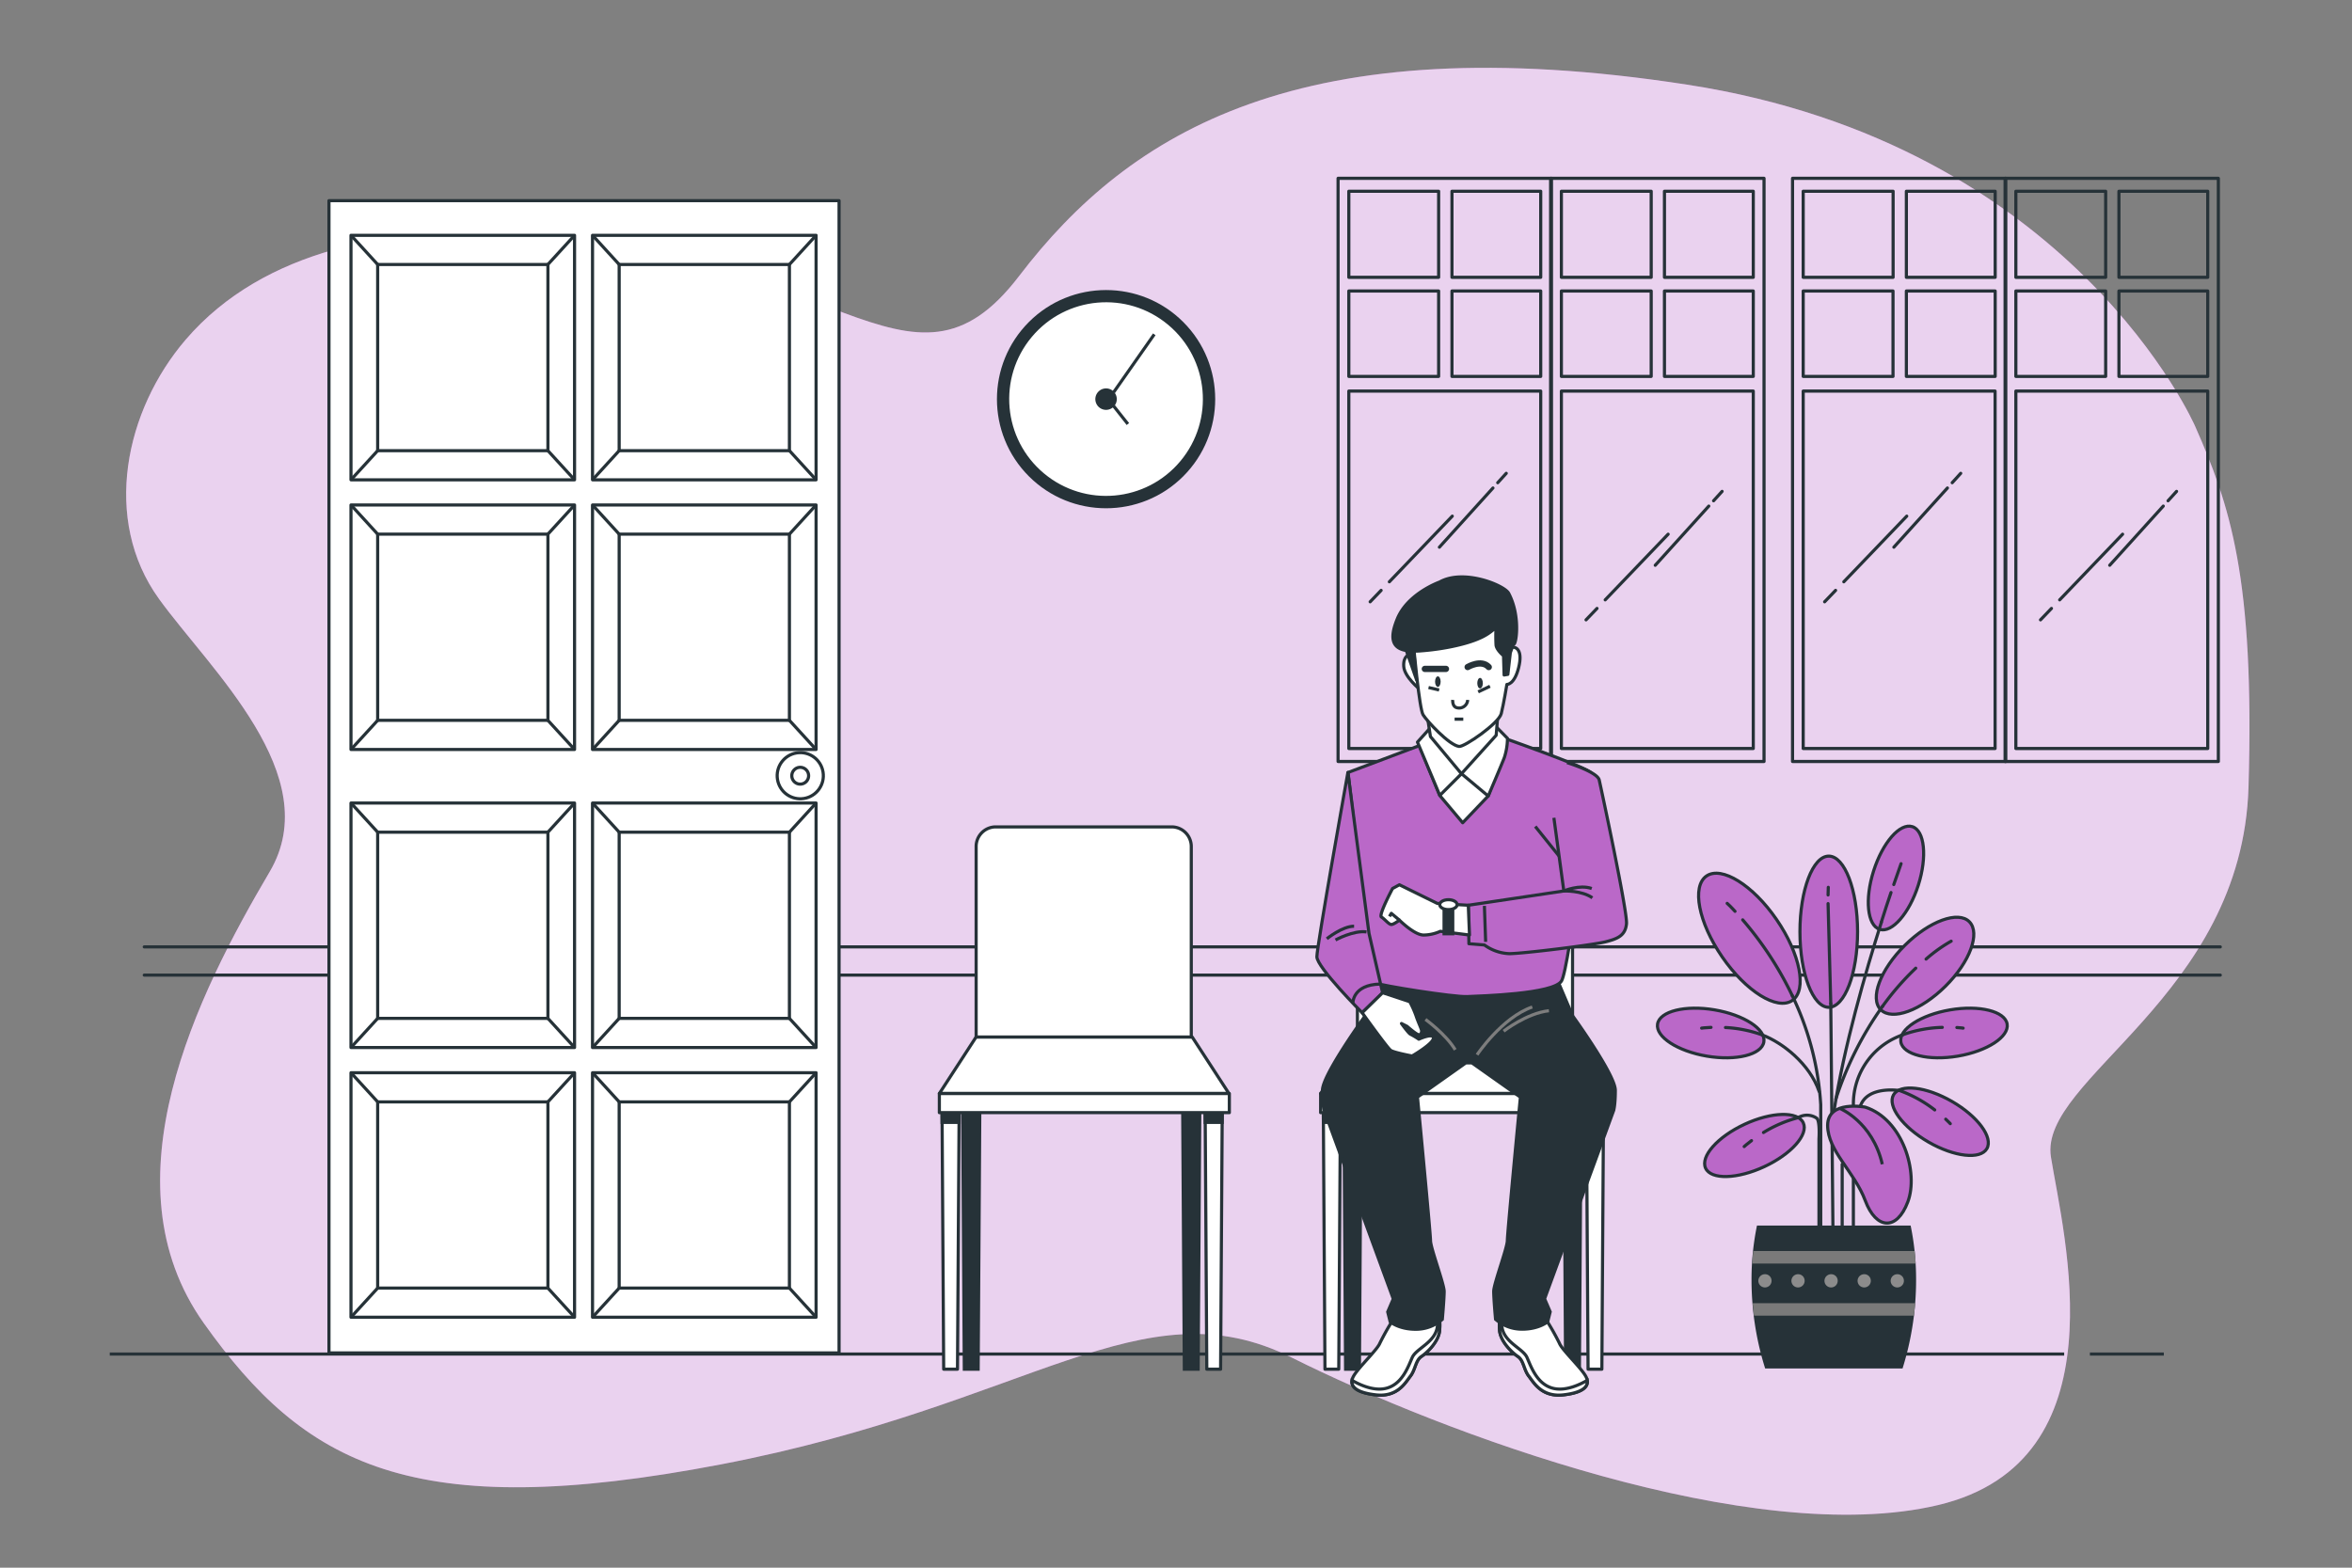 <svg xmlns="http://www.w3.org/2000/svg" viewBox="0 0 750 500"><rect x="0" y="0" width="750" height="500" fill="#808080" stroke="none"/><g id="freepik--background-simple--inject-4"><path d="M700,136S661,46,538,27s-177.89,15-213,61S265,78,162,74c-36.5-1.42-77.72,5.12-102.79,34.33-19.3,22.49-26.82,57.33-8.5,82.7,16.23,22.48,53.37,56.32,35.29,87-23,39-53,99-21,144s66,64,165,45,134-58,182-34,147,61,206,47,40-86,36-111,61-51,63-118S711,161,700,136Z" style="fill:#BA68C8"></path><path d="M700,136S661,46,538,27s-177.89,15-213,61S265,78,162,74c-36.5-1.42-77.72,5.12-102.79,34.33-19.3,22.49-26.82,57.33-8.5,82.7,16.23,22.48,53.37,56.32,35.29,87-23,39-53,99-21,144s66,64,165,45,134-58,182-34,147,61,206,47,40-86,36-111,61-51,63-118S711,161,700,136Z" style="fill:#fff;opacity:0.7"></path></g><g id="freepik--Lines--inject-4"><line x1="708" y1="302" x2="46" y2="302" style="fill:none;stroke:#263238;stroke-linecap:round;stroke-linejoin:round"></line><line x1="708" y1="311" x2="46" y2="311" style="fill:none;stroke:#263238;stroke-linecap:round;stroke-linejoin:round"></line></g><g id="freepik--Plant--inject-4"><ellipse cx="583.15" cy="297.16" rx="9.19" ry="24.11" style="fill:#BA68C8;stroke:#263238;stroke-miterlimit:10"></ellipse><path d="M611.71,282.29c-2.87,9-8.39,15.37-12.33,14.12s-4.8-9.6-1.93-18.64,8.4-15.37,12.34-14.12S614.58,273.25,611.71,282.29Z" style="fill:#BA68C8;stroke:#263238;stroke-miterlimit:10"></path><path d="M544.26,336.84c-9.36-1.59-16.39-6.18-15.7-10.25s8.84-6.09,18.19-4.5,16.39,6.17,15.7,10.24S553.61,338.42,544.26,336.84Z" style="fill:#BA68C8;stroke:#263238;stroke-miterlimit:10"></path><path d="M620.37,314.54c-7.82,7.75-17,11.12-20.63,7.51s-.14-12.81,7.68-20.56S624.47,290.38,628,294,628.18,306.79,620.37,314.54Z" style="fill:#BA68C8;stroke:#263238;stroke-miterlimit:10"></path><path d="M566.51,293.28c7.56,11,9.81,22.53,5,25.82s-14.78-2.92-22.34-13.89-9.81-22.52-5-25.82S559,282.32,566.51,293.28Z" style="fill:#BA68C8;stroke:#263238;stroke-miterlimit:10"></path><line x1="583.79" y1="320.08" x2="584.5" y2="393.43" style="fill:none;stroke:#263238;stroke-linecap:round;stroke-miterlimit:10"></line><line x1="582.93" y1="288.2" x2="583.79" y2="320.08" style="fill:none;stroke:#263238;stroke-linecap:round;stroke-miterlimit:10"></line><line x1="583" y1="283" x2="582.93" y2="285.44" style="fill:none;stroke:#263238;stroke-linecap:round;stroke-miterlimit:10"></line><path d="M571.51,317.54a92.76,92.76,0,0,1,9.08,34.78v45.37" style="fill:none;stroke:#263238;stroke-linecap:round;stroke-miterlimit:10"></path><path d="M555.71,293.38a109,109,0,0,1,15.8,24.16" style="fill:none;stroke:#263238;stroke-linecap:round;stroke-miterlimit:10"></path><path d="M550.75,288.12s1,.87,2.51,2.54" style="fill:none;stroke:#263238;stroke-linecap:round;stroke-miterlimit:10"></path><path d="M600.31,320.94a108.68,108.68,0,0,0-14.9,29.58" style="fill:none;stroke:#263238;stroke-linecap:round;stroke-miterlimit:10"></path><path d="M610.89,308.79a86.4,86.4,0,0,0-10.58,12.15" style="fill:none;stroke:#263238;stroke-linecap:round;stroke-miterlimit:10"></path><path d="M622.18,300.18a48,48,0,0,0-8,5.71" style="fill:none;stroke:#263238;stroke-linecap:round;stroke-miterlimit:10"></path><path d="M599.92,294.17c-5.09,16-11.92,39.71-15.11,60.26" style="fill:none;stroke:#263238;stroke-linecap:round;stroke-miterlimit:10"></path><path d="M603,284.66c-.91,2.7-2,5.91-3.11,9.51" style="fill:none;stroke:#263238;stroke-linecap:round;stroke-miterlimit:10"></path><path d="M606.21,275.46s-.89,2.46-2.33,6.66" style="fill:none;stroke:#263238;stroke-linecap:round;stroke-miterlimit:10"></path><path d="M562,330.11c6.36,2.41,15.06,9.14,18.08,18" style="fill:none;stroke:#263238;stroke-linecap:round;stroke-miterlimit:10"></path><path d="M550.22,327.72A40,40,0,0,1,562,330.11" style="fill:none;stroke:#263238;stroke-linecap:round;stroke-miterlimit:10"></path><path d="M542.61,327.91s1.13-.16,3-.24" style="fill:none;stroke:#263238;stroke-linecap:round;stroke-miterlimit:10"></path><path d="M562.61,372.09c-8.6,4-17,4.24-18.73.5s3.8-10,12.4-14,17-4.23,18.74-.49S571.21,368.08,562.61,372.09Z" style="fill:#BA68C8;stroke:#263238;stroke-miterlimit:10"></path><path d="M562.34,361.2a40.16,40.16,0,0,1,11-4.71,5.5,5.5,0,0,1,5.91.11c1.17.77.78,6.59.78,6.59v30.24" style="fill:none;stroke:#263238;stroke-linecap:round;stroke-miterlimit:10"></path><path d="M556.18,365.69s.84-.78,2.34-1.9" style="fill:none;stroke:#263238;stroke-linecap:round;stroke-miterlimit:10"></path><path d="M624.33,336.84c9.36-1.59,16.39-6.18,15.7-10.25s-8.84-6.09-18.19-4.5-16.39,6.17-15.7,10.24S615,338.42,624.33,336.84Z" style="fill:#BA68C8;stroke:#263238;stroke-miterlimit:10"></path><path d="M606.81,330a30.33,30.33,0,0,0-3.33,1.46A23.33,23.33,0,0,0,591,352.29v40" style="fill:none;stroke:#263238;stroke-linecap:round;stroke-miterlimit:10"></path><path d="M619.35,327.67A41,41,0,0,0,606.81,330" style="fill:none;stroke:#263238;stroke-linecap:round;stroke-miterlimit:10"></path><path d="M626,327.91s-.74-.11-2-.19" style="fill:none;stroke:#263238;stroke-linecap:round;stroke-miterlimit:10"></path><ellipse cx="618.67" cy="357.74" rx="7.48" ry="17.18" transform="translate(-0.21 715.11) rotate(-60.04)" style="fill:#BA68C8;stroke:#263238;stroke-miterlimit:10"></ellipse><path d="M616.94,354a41,41,0,0,0-11.17-6.17s-10.2-1.68-12.53,4.91" style="fill:none;stroke:#263238;stroke-linecap:round;stroke-miterlimit:10"></path><path d="M621.9,358.39s-.51-.56-1.45-1.44" style="fill:none;stroke:#263238;stroke-linecap:round;stroke-miterlimit:10"></path><path d="M594.79,353.11s-12-2.33-12,5.82,8.53,14.73,12,24,10.08,9.69,13.57.39S606.81,357,594.79,353.11Z" style="fill:#BA68C8;stroke:#263238;stroke-miterlimit:10"></path><path d="M586.65,353.5s10.47,4.26,13.57,17.83" style="fill:#BA68C8;stroke:#263238;stroke-miterlimit:10"></path><line x1="587.43" y1="371.33" x2="587.43" y2="393.43" style="fill:none;stroke:#263238;stroke-linecap:round;stroke-miterlimit:10"></line><path d="M606.68,436.46A94.19,94.19,0,0,0,611,408.18a85,85,0,0,0-1.74-17.3h-49a85,85,0,0,0-1.74,17.3,94.19,94.19,0,0,0,4.35,28.28Z" style="fill:#263238"></path><path d="M559.06,399c-.14,1.33-.24,2.68-.32,4h52.13c-.08-1.36-.18-2.71-.32-4Z" style="fill:#7a7a7a"></path><path d="M610.32,419.63c.16-1.34.3-2.69.41-4H558.88c.11,1.35.25,2.7.41,4Z" style="fill:#7a7a7a"></path><path d="M564.91,408.4a2.11,2.11,0,1,1-2.11-2A2.07,2.07,0,0,1,564.91,408.4Z" style="fill:#8c8c8c"></path><path d="M575.46,408.4a2.11,2.11,0,1,1-2.11-2A2.07,2.07,0,0,1,575.46,408.4Z" style="fill:#8c8c8c"></path><path d="M586,408.4a2.11,2.11,0,1,1-2.11-2A2.07,2.07,0,0,1,586,408.4Z" style="fill:#8c8c8c"></path><path d="M596.56,408.4a2.11,2.11,0,1,1-2.11-2A2.07,2.07,0,0,1,596.56,408.4Z" style="fill:#8c8c8c"></path><path d="M607.11,408.4a2.11,2.11,0,1,1-2.11-2A2.07,2.07,0,0,1,607.11,408.4Z" style="fill:#8c8c8c"></path></g><g id="freepik--Window--inject-4"><path d="M426.68,56.87v186h68.05v-186ZM491.3,61V88.45H463V61Zm-32.55,0V88.45H430.11V61ZM430.11,92.81h28.64v27.24H430.11ZM491.3,238.73H430.11v-114H491.3ZM463,120.05V92.81H491.3v27.24Z" style="fill:none;stroke:#263238;stroke-linecap:round;stroke-linejoin:round"></path><path d="M494.46,56.87v186h68.05v-186ZM559.08,61V88.45H530.76V61Zm-32.55,0V88.45H497.89V61ZM497.89,92.81h28.64v27.24H497.89Zm61.19,145.92H497.89v-114h61.19ZM530.76,120.05V92.81h28.32v27.24Z" style="fill:none;stroke:#263238;stroke-linecap:round;stroke-linejoin:round"></path><line x1="476.07" y1="155.64" x2="458.99" y2="174.52" style="fill:none;stroke:#263238;stroke-linecap:round;stroke-linejoin:round"></line><line x1="480.31" y1="150.96" x2="477.59" y2="153.96" style="fill:none;stroke:#263238;stroke-linecap:round;stroke-linejoin:round"></line><line x1="440.41" y1="188.29" x2="436.91" y2="191.94" style="fill:none;stroke:#263238;stroke-linecap:round;stroke-linejoin:round"></line><line x1="463.1" y1="164.62" x2="443.03" y2="185.56" style="fill:none;stroke:#263238;stroke-linecap:round;stroke-linejoin:round"></line><line x1="544.9" y1="161.41" x2="527.82" y2="180.29" style="fill:none;stroke:#263238;stroke-linecap:round;stroke-linejoin:round"></line><line x1="549.14" y1="156.72" x2="546.42" y2="159.72" style="fill:none;stroke:#263238;stroke-linecap:round;stroke-linejoin:round"></line><line x1="509.25" y1="194.05" x2="505.75" y2="197.7" style="fill:none;stroke:#263238;stroke-linecap:round;stroke-linejoin:round"></line><line x1="531.93" y1="170.38" x2="511.86" y2="191.32" style="fill:none;stroke:#263238;stroke-linecap:round;stroke-linejoin:round"></line><path d="M571.6,56.87v186h68v-186ZM636.22,61V88.45H607.9V61Zm-32.55,0V88.45H575V61ZM575,92.81h28.64v27.24H575Zm61.19,145.92H575v-114h61.19ZM607.9,120.05V92.81h28.32v27.24Z" style="fill:none;stroke:#263238;stroke-linecap:round;stroke-linejoin:round"></path><path d="M639.38,56.87v186h68v-186ZM704,61V88.45H675.68V61Zm-32.55,0V88.45H642.81V61ZM642.81,92.81h28.64v27.24H642.81ZM704,238.73H642.81v-114H704ZM675.68,120.05V92.81H704v27.24Z" style="fill:none;stroke:#263238;stroke-linecap:round;stroke-linejoin:round"></path><line x1="620.99" y1="155.64" x2="603.91" y2="174.52" style="fill:none;stroke:#263238;stroke-linecap:round;stroke-linejoin:round"></line><line x1="625.23" y1="150.96" x2="622.51" y2="153.96" style="fill:none;stroke:#263238;stroke-linecap:round;stroke-linejoin:round"></line><line x1="585.33" y1="188.29" x2="581.83" y2="191.94" style="fill:none;stroke:#263238;stroke-linecap:round;stroke-linejoin:round"></line><line x1="608.02" y1="164.62" x2="587.95" y2="185.56" style="fill:none;stroke:#263238;stroke-linecap:round;stroke-linejoin:round"></line><line x1="689.82" y1="161.41" x2="672.74" y2="180.29" style="fill:none;stroke:#263238;stroke-linecap:round;stroke-linejoin:round"></line><line x1="694.06" y1="156.72" x2="691.34" y2="159.72" style="fill:none;stroke:#263238;stroke-linecap:round;stroke-linejoin:round"></line><line x1="654.17" y1="194.05" x2="650.67" y2="197.7" style="fill:none;stroke:#263238;stroke-linecap:round;stroke-linejoin:round"></line><line x1="676.85" y1="170.38" x2="656.78" y2="191.32" style="fill:none;stroke:#263238;stroke-linecap:round;stroke-linejoin:round"></line></g><g id="freepik--Clock--inject-4"><circle cx="352.7" cy="127.3" r="34.3" transform="translate(13.29 286.69) rotate(-45)" style="fill:#263238;stroke:#263238;stroke-linejoin:round"></circle><circle cx="352.7" cy="127.3" r="31.38" transform="translate(28.86 316.32) rotate(-50.12)" style="fill:#fff;stroke:#263238;stroke-linejoin:round"></circle><path d="M355.62,127.3a2.92,2.92,0,1,0-2.92,2.92A2.92,2.92,0,0,0,355.62,127.3Z" style="fill:#263238;stroke:#263238;stroke-linejoin:round"></path><line x1="355.09" y1="129.47" x2="359.66" y2="135.24" style="fill:#fff;stroke:#263238;stroke-linejoin:round"></line><line x1="355.09" y1="125.15" x2="368.07" y2="106.63" style="fill:#fff;stroke:#263238;stroke-linejoin:round"></line></g><g id="freepik--Floor--inject-4"><line x1="658.22" y1="431.86" x2="35" y2="431.86" style="fill:none;stroke:#263238;stroke-linejoin:round"></line><line x1="690" y1="431.86" x2="666.42" y2="431.86" style="fill:none;stroke:#263238;stroke-linejoin:round"></line></g><g id="freepik--Chair--inject-4"><polygon points="305.32 436.69 300.92 436.69 300.4 354.5 305.84 354.5 305.32 436.69" style="fill:#fff;stroke:#263238;stroke-linejoin:round"></polygon><polygon points="300.42 357.98 305.82 357.98 305.84 354.5 300.4 354.5 300.42 357.98" style="fill:#263238;stroke:#263238;stroke-miterlimit:10"></polygon><polygon points="311.91 436.69 307.5 436.69 306.98 354.5 312.43 354.5 311.91 436.69" style="fill:#263238;stroke:#263238;stroke-miterlimit:10"></polygon><polygon points="389.22 436.69 384.82 436.69 384.3 354.5 389.74 354.5 389.22 436.69" style="fill:#fff;stroke:#263238;stroke-linejoin:round"></polygon><polygon points="384.32 357.98 389.72 357.98 389.74 354.5 384.3 354.5 384.32 357.98" style="fill:#263238;stroke:#263238;stroke-miterlimit:10"></polygon><polygon points="382.06 436.69 377.66 436.69 377.14 354.5 382.58 354.5 382.06 436.69" style="fill:#263238;stroke:#263238;stroke-miterlimit:10"></polygon><polygon points="391.89 348.77 299.54 348.77 311.26 330.74 380.16 330.74 391.89 348.77" style="fill:#fff;stroke:#263238;stroke-linejoin:round"></polygon><rect x="299.54" y="348.77" width="92.47" height="6.1" style="fill:#fff;stroke:#263238;stroke-linejoin:round"></rect><path d="M317.52,263.73h56.1a6.25,6.25,0,0,1,6.25,6.25v60.76a0,0,0,0,1,0,0h-68.6a0,0,0,0,1,0,0V270A6.25,6.25,0,0,1,317.52,263.73Z" style="fill:#fff;stroke:#263238;stroke-linejoin:round"></path></g><g id="freepik--Character--inject-4"><polygon points="426.9 436.69 422.5 436.69 421.98 354.5 427.42 354.5 426.9 436.69" style="fill:#fff;stroke:#263238;stroke-linejoin:round"></polygon><polygon points="422 357.98 427.4 357.98 427.42 354.5 421.98 354.5 422 357.98" style="fill:#263238;stroke:#263238;stroke-miterlimit:10"></polygon><polygon points="433.49 436.69 429.08 436.69 428.56 354.5 434 354.5 433.49 436.69" style="fill:#263238;stroke:#263238;stroke-miterlimit:10"></polygon><polygon points="510.8 436.69 506.4 436.69 505.88 354.5 511.32 354.5 510.8 436.69" style="fill:#fff;stroke:#263238;stroke-linejoin:round"></polygon><polygon points="505.9 357.98 511.3 357.98 511.32 354.5 505.88 354.5 505.9 357.98" style="fill:#263238;stroke:#263238;stroke-miterlimit:10"></polygon><polygon points="503.64 436.69 499.24 436.69 498.72 354.5 504.16 354.5 503.64 436.69" style="fill:#263238;stroke:#263238;stroke-miterlimit:10"></polygon><polygon points="513.47 348.77 421.12 348.77 432.85 330.74 501.74 330.74 513.47 348.77" style="fill:#fff;stroke:#263238;stroke-linejoin:round"></polygon><rect x="421.12" y="348.77" width="92.47" height="6.1" style="fill:#fff;stroke:#263238;stroke-linejoin:round"></rect><path d="M439.1,263.73h56.1a6.25,6.25,0,0,1,6.25,6.25v60.76a0,0,0,0,1,0,0h-68.6a0,0,0,0,1,0,0V270A6.25,6.25,0,0,1,439.1,263.73Z" style="fill:#fff;stroke:#263238;stroke-linejoin:round"></path><path d="M444.35,420.71a78.9,78.9,0,0,0-4.36,7.72c-.88,2.18-7,7.86-8.45,10.63s.43,5.1,7.28,5.83,9.32-3.94,10.92-6,1.61-5,3.5-6.26,5.53-4.8,5.82-8.3a17.78,17.78,0,0,0-.43-6Z" style="fill:#fff;stroke:#263238;stroke-miterlimit:10"></path><path d="M459.06,424.35a19.31,19.31,0,0,0-.16-4.67,31.18,31.18,0,0,0-.56,3.36c-.59,5.1-6.7,7-8,9.9s-3.21,8.74-8.6,9.91c-4,.86-8.5-1.37-10.6-2.6-.38,2.23,1.85,4,7.69,4.64,6.85.72,9.32-3.94,10.92-6s1.61-5,3.5-6.26S458.77,427.85,459.06,424.35Z" style="fill:#fff;stroke:#263238;stroke-miterlimit:10"></path><path d="M492.9,420.71a78.43,78.43,0,0,1,4.37,7.72c.87,2.18,7,7.86,8.45,10.63s-.44,5.1-7.29,5.83-9.32-3.94-10.92-6-1.6-5-3.49-6.26-5.54-4.8-5.83-8.3a17.93,17.93,0,0,1,.44-6Z" style="fill:#fff;stroke:#263238;stroke-miterlimit:10"></path><path d="M478.19,424.35a19.84,19.84,0,0,1,.16-4.67,28.67,28.67,0,0,1,.57,3.36c.58,5.1,6.7,7,8,9.9s3.2,8.74,8.59,9.91c4,.86,8.51-1.37,10.61-2.6.37,2.23-1.86,4-7.7,4.64-6.84.72-9.32-3.94-10.92-6s-1.6-5-3.49-6.26S478.48,427.85,478.19,424.35Z" style="fill:#fff;stroke:#263238;stroke-miterlimit:10"></path><path d="M515.09,347.74c0-4.95-13.65-23.8-13.65-23.8l-4.95-11.67-25.2,2.37H465.5l-25.2-2.37-4.95,11.67s-13.65,18.85-13.65,23.8.59,6.53.59,6.53l22,60-1.78,4.15.79,3.17s2.77,2.37,8.11,2.37a12.74,12.74,0,0,0,8.51-3.16s.59-6.53.59-8.91-4.35-13.85-4.35-16.22S452,349.91,452,349.91L467.43,339h1.93l15.46,10.93s-4.16,43.34-4.16,45.71-4.35,13.85-4.35,16.22.59,8.91.59,8.91a12.74,12.74,0,0,0,8.51,3.16c5.34,0,8.11-2.37,8.11-2.37l.8-3.17-1.79-4.15,22-60S515.09,352.68,515.09,347.74Z" style="fill:#263238;stroke:#263238;stroke-miterlimit:10"></path><path d="M471,336.41s7.91-11.87,17.61-15.24" style="fill:none;stroke:#7d7d7d;stroke-miterlimit:10"></path><path d="M479.48,328.89s7.32-5.74,14.44-6.53" style="fill:none;stroke:#7d7d7d;stroke-miterlimit:10"></path><path d="M454.55,325.13s6.53,4.75,9.49,9.69" style="fill:none;stroke:#7d7d7d;stroke-miterlimit:10"></path><path d="M454,237.28l-24.14,9.1L435,290.5s1.78,22.16,3.56,23,24.93,4.55,29.28,4.35,27.5-.79,30.08-4.95,9.69-64.7,9.49-66.28-30.27-12.07-30.27-12.07Z" style="fill:#BA68C8;stroke:#263238;stroke-linejoin:round"></path><path d="M459.1,253.7l7.32,8.71,8.11-8.51s5.34-14.25,5.14-15.83-3.95-4.35-3.95-4.35l-13.66-.4-9.49,4.36Z" style="fill:#fff;stroke:#263238;stroke-linejoin:round"></path><path d="M457.12,231,452,236.69l7.13,17,6.92-6.92,8.51,7.12s4.15-9.69,5.14-12.27a20.38,20.38,0,0,0,1-6.13L475.32,230Z" style="fill:#fff;stroke:#263238;stroke-linejoin:round"></path><polygon points="455.14 228.38 456.13 234.91 466.02 246.78 477.1 234.51 477.69 227.19 465.43 233.13 455.14 228.38" style="fill:#fff;stroke:#263238;stroke-linejoin:round"></polygon><path d="M449.4,208.79s-2,.39-1.78,3.76,5.14,7.32,5.14,7.32l-1.58-12.07Z" style="fill:#fff;stroke:#263238;stroke-linejoin:round"></path><path d="M450.79,206.22s1.78,19.78,3,21.76,8.31,9.7,11.48,10.09c1.68.21,12.66-7.32,13.45-10.48s1.79-9.3,1.79-9.3,2.37.19,3.75-5.35-.79-6.53-1.78-6.53h-1.58s-.39-8.11-1-9.69-26.91,2.18-29.28,4.15S450.79,206.22,450.79,206.22Z" style="fill:#fff;stroke:#263238;stroke-linejoin:round"></path><path d="M472.85,217.89c0,.93-.4,1.68-.89,1.68s-.89-.75-.89-1.68.4-1.68.89-1.68S472.85,217,472.85,217.89Z" style="fill:#263238"></path><path d="M459.39,217.4c0,.92-.4,1.68-.89,1.68s-.89-.76-.89-1.68.4-1.69.89-1.69S459.39,216.47,459.39,217.4Z" style="fill:#263238"></path><path d="M463.25,223.23s-.2,1.78,1,2.38a2.72,2.72,0,0,0,3.76-2.38" style="fill:none;stroke:#263238;stroke-linejoin:round"></path><line x1="463.84" y1="229.37" x2="466.61" y2="229.37" style="fill:none;stroke:#263238;stroke-linejoin:round"></line><line x1="454.35" y1="213.34" x2="461.08" y2="213.34" style="fill:none;stroke:#263238;stroke-linecap:round;stroke-linejoin:round;stroke-width:2px"></line><path d="M468,212.75s4.35-2.58,6.73,0" style="fill:none;stroke:#263238;stroke-linecap:round;stroke-linejoin:round;stroke-width:2px"></path><line x1="455.53" y1="219.28" x2="458.9" y2="220.07" style="fill:none;stroke:#263238;stroke-linejoin:round"></line><line x1="475.12" y1="218.88" x2="471.36" y2="220.66" style="fill:none;stroke:#263238;stroke-linejoin:round"></line><path d="M481.06,189.2c-1.33-2.5-14.25-7.91-22-3.56,0,0-10.09,3.56-13.46,11.67-2.63,6.35-1.61,9.42,2.84,10.17l3.3,9.42-.4-2.77-.48-6.46c.64,0,1.32,0,2.06-.07,8.12-.59,15.24-2.37,18.8-4a16.8,16.8,0,0,0,5.34-3.56,52.61,52.61,0,0,0,0,5.74c.2,1.58,2.38,3.36,2.38,3.36l.19,6.14,1.19-.2.79-6.92,1-2.77C483.34,206.4,485.09,196.77,481.06,189.2Z" style="fill:#263238;stroke:#263238;stroke-linejoin:round"></path><line x1="489.57" y1="263.6" x2="497.68" y2="273.69" style="fill:none;stroke:#263238;stroke-linejoin:round"></line><path d="M495.5,260.83l3.17,23.34-30.47,4.55.2,12.27,4.94.4a14.45,14.45,0,0,0,7.92,2.77c4.35,0,26.71-2.77,30.66-3.76s6.34-2,6.73-5.74-8.11-43.33-8.7-45.9-10.29-5.54-10.29-5.54" style="fill:#BA68C8;stroke:#263238;stroke-linejoin:round"></path><path d="M507.77,286.35c-3.36-2.38-9.1-2.18-9.1-2.18s4.94-2.17,8.9-.79" style="fill:none;stroke:#263238;stroke-linejoin:round"></path><line x1="473.34" y1="288.92" x2="473.74" y2="300.4" style="fill:none;stroke:#263238;stroke-linejoin:round"></line><path d="M468.2,288.72l-9.89-.59-12.07-5.94-2.18,1.19s-4.55,8.51-3.56,9.1,2.37,2.38,3.16,2.38,2.58-1.39,2.58-1.39,4.74,4.75,7.71,4.75a13.17,13.17,0,0,0,5.34-1.19l9.3,1.19Z" style="fill:#fff;stroke:#263238;stroke-linejoin:round"></path><polyline points="446.24 293.47 443.66 291.3 443.07 292.29" style="fill:none;stroke:#263238;stroke-linejoin:round"></polyline><rect x="460.48" y="287.73" width="2.77" height="10.09" style="fill:#263238;stroke:#263238;stroke-miterlimit:10"></rect><ellipse cx="461.87" cy="288.53" rx="2.77" ry="1.58" style="fill:#fff;stroke:#263238;stroke-linejoin:round"></ellipse><path d="M429.81,246.38s-9.89,55.4-9.89,58.77S434.36,323,434.36,323l6.53-6.33-4.35-19Z" style="fill:#BA68C8;stroke:#263238;stroke-linejoin:round"></path><path d="M425.86,299.8s5.73-3.16,9.89-2.57" style="fill:none;stroke:#263238;stroke-linejoin:round"></path><path d="M423.09,299.41s4.94-4,8.7-4" style="fill:none;stroke:#263238;stroke-linejoin:round"></path><path d="M431.4,320s-.2-5.94,8.7-6.14" style="fill:none;stroke:#263238;stroke-linejoin:round"></path><path d="M440.89,316.62l8.65,2.86a32.49,32.49,0,0,1,2,4.46c.71,2.15,1.79,4.29,1.79,4.83s-.18,1.25-.9,1.25-3.75-2.68-3.75-2.68l-1.78-.9s2.32,3.22,2.85,3.4a26.11,26.11,0,0,1,2.68,1.6s4.65-2.14,4.65-.35-6.79,5.71-6.79,5.71-5.72-1.07-6.79-1.78S434.36,323,434.36,323Z" style="fill:#fff;stroke:#263238;stroke-linejoin:round"></path></g><g id="freepik--Door--inject-4"><rect x="104.9" y="64" width="162.66" height="367.5" style="fill:#fff;stroke:#263238;stroke-linejoin:round"></rect><rect x="111.92" y="75.05" width="71.29" height="77.98" style="fill:#fff;stroke:#263238;stroke-linejoin:round"></rect><rect x="120.43" y="84.35" width="54.29" height="59.38" style="fill:#fff;stroke:#263238;stroke-linejoin:round"></rect><line x1="120.43" y1="84.35" x2="111.92" y2="75.05" style="fill:#fff;stroke:#263238;stroke-linejoin:round"></line><line x1="120.43" y1="143.73" x2="111.92" y2="153.03" style="fill:#fff;stroke:#263238;stroke-linejoin:round"></line><line x1="174.71" y1="84.35" x2="183.22" y2="75.05" style="fill:#fff;stroke:#263238;stroke-linejoin:round"></line><line x1="174.71" y1="143.73" x2="183.22" y2="153.03" style="fill:#fff;stroke:#263238;stroke-linejoin:round"></line><rect x="188.94" y="75.05" width="71.29" height="77.98" style="fill:#fff;stroke:#263238;stroke-linejoin:round"></rect><rect x="197.44" y="84.35" width="54.29" height="59.38" style="fill:#fff;stroke:#263238;stroke-linejoin:round"></rect><line x1="197.44" y1="84.35" x2="188.94" y2="75.05" style="fill:#fff;stroke:#263238;stroke-linejoin:round"></line><line x1="197.44" y1="143.73" x2="188.94" y2="153.03" style="fill:#fff;stroke:#263238;stroke-linejoin:round"></line><line x1="251.73" y1="84.35" x2="260.23" y2="75.05" style="fill:#fff;stroke:#263238;stroke-linejoin:round"></line><line x1="251.73" y1="143.73" x2="260.23" y2="153.03" style="fill:#fff;stroke:#263238;stroke-linejoin:round"></line><rect x="111.92" y="161.06" width="71.29" height="77.98" style="fill:#fff;stroke:#263238;stroke-linejoin:round"></rect><rect x="120.43" y="170.36" width="54.29" height="59.38" style="fill:#fff;stroke:#263238;stroke-linejoin:round"></rect><line x1="120.43" y1="170.36" x2="111.92" y2="161.06" style="fill:#fff;stroke:#263238;stroke-linejoin:round"></line><line x1="120.43" y1="229.75" x2="111.92" y2="239.05" style="fill:#fff;stroke:#263238;stroke-linejoin:round"></line><line x1="174.71" y1="170.36" x2="183.22" y2="161.06" style="fill:#fff;stroke:#263238;stroke-linejoin:round"></line><line x1="174.71" y1="229.75" x2="183.22" y2="239.05" style="fill:#fff;stroke:#263238;stroke-linejoin:round"></line><rect x="188.94" y="161.06" width="71.29" height="77.98" style="fill:#fff;stroke:#263238;stroke-linejoin:round"></rect><rect x="197.44" y="170.36" width="54.29" height="59.38" style="fill:#fff;stroke:#263238;stroke-linejoin:round"></rect><line x1="197.44" y1="170.36" x2="188.94" y2="161.06" style="fill:#fff;stroke:#263238;stroke-linejoin:round"></line><line x1="197.44" y1="229.75" x2="188.94" y2="239.05" style="fill:#fff;stroke:#263238;stroke-linejoin:round"></line><line x1="251.73" y1="170.36" x2="260.23" y2="161.06" style="fill:#fff;stroke:#263238;stroke-linejoin:round"></line><line x1="251.73" y1="229.75" x2="260.23" y2="239.05" style="fill:#fff;stroke:#263238;stroke-linejoin:round"></line><rect x="111.92" y="256.12" width="71.29" height="77.98" style="fill:#fff;stroke:#263238;stroke-linejoin:round"></rect><rect x="120.43" y="265.42" width="54.29" height="59.38" style="fill:#fff;stroke:#263238;stroke-linejoin:round"></rect><line x1="120.43" y1="265.42" x2="111.92" y2="256.12" style="fill:#fff;stroke:#263238;stroke-linejoin:round"></line><line x1="120.43" y1="324.8" x2="111.92" y2="334.1" style="fill:#fff;stroke:#263238;stroke-linejoin:round"></line><line x1="174.71" y1="265.42" x2="183.22" y2="256.12" style="fill:#fff;stroke:#263238;stroke-linejoin:round"></line><line x1="174.71" y1="324.8" x2="183.22" y2="334.1" style="fill:#fff;stroke:#263238;stroke-linejoin:round"></line><rect x="188.94" y="256.12" width="71.29" height="77.98" style="fill:#fff;stroke:#263238;stroke-linejoin:round"></rect><rect x="197.44" y="265.42" width="54.29" height="59.38" style="fill:#fff;stroke:#263238;stroke-linejoin:round"></rect><line x1="197.44" y1="265.42" x2="188.94" y2="256.12" style="fill:#fff;stroke:#263238;stroke-linejoin:round"></line><line x1="197.44" y1="324.8" x2="188.94" y2="334.1" style="fill:#fff;stroke:#263238;stroke-linejoin:round"></line><line x1="251.73" y1="265.42" x2="260.23" y2="256.12" style="fill:#fff;stroke:#263238;stroke-linejoin:round"></line><line x1="251.73" y1="324.8" x2="260.23" y2="334.1" style="fill:#fff;stroke:#263238;stroke-linejoin:round"></line><rect x="111.92" y="342.14" width="71.29" height="77.98" style="fill:#fff;stroke:#263238;stroke-linejoin:round"></rect><rect x="120.43" y="351.44" width="54.29" height="59.38" style="fill:#fff;stroke:#263238;stroke-linejoin:round"></rect><line x1="120.43" y1="351.44" x2="111.92" y2="342.14" style="fill:#fff;stroke:#263238;stroke-linejoin:round"></line><line x1="120.43" y1="410.82" x2="111.92" y2="420.12" style="fill:#fff;stroke:#263238;stroke-linejoin:round"></line><line x1="174.71" y1="351.44" x2="183.22" y2="342.14" style="fill:#fff;stroke:#263238;stroke-linejoin:round"></line><line x1="174.71" y1="410.82" x2="183.22" y2="420.12" style="fill:#fff;stroke:#263238;stroke-linejoin:round"></line><rect x="188.94" y="342.14" width="71.29" height="77.98" style="fill:#fff;stroke:#263238;stroke-linejoin:round"></rect><rect x="197.44" y="351.44" width="54.29" height="59.38" style="fill:#fff;stroke:#263238;stroke-linejoin:round"></rect><line x1="197.44" y1="351.44" x2="188.94" y2="342.14" style="fill:#fff;stroke:#263238;stroke-linejoin:round"></line><line x1="197.44" y1="410.82" x2="188.94" y2="420.12" style="fill:#fff;stroke:#263238;stroke-linejoin:round"></line><line x1="251.73" y1="351.44" x2="260.23" y2="342.14" style="fill:#fff;stroke:#263238;stroke-linejoin:round"></line><line x1="251.73" y1="410.82" x2="260.23" y2="420.12" style="fill:#fff;stroke:#263238;stroke-linejoin:round"></line><circle cx="255.18" cy="247.41" r="7.36" transform="translate(-36.41 44.18) rotate(-9.24)" style="fill:#fff;stroke:#263238;stroke-linejoin:round"></circle><path d="M257.85,247.41a2.68,2.68,0,1,0-2.67,2.68A2.68,2.68,0,0,0,257.85,247.41Z" style="fill:#fff;stroke:#263238;stroke-linejoin:round"></path></g></svg>